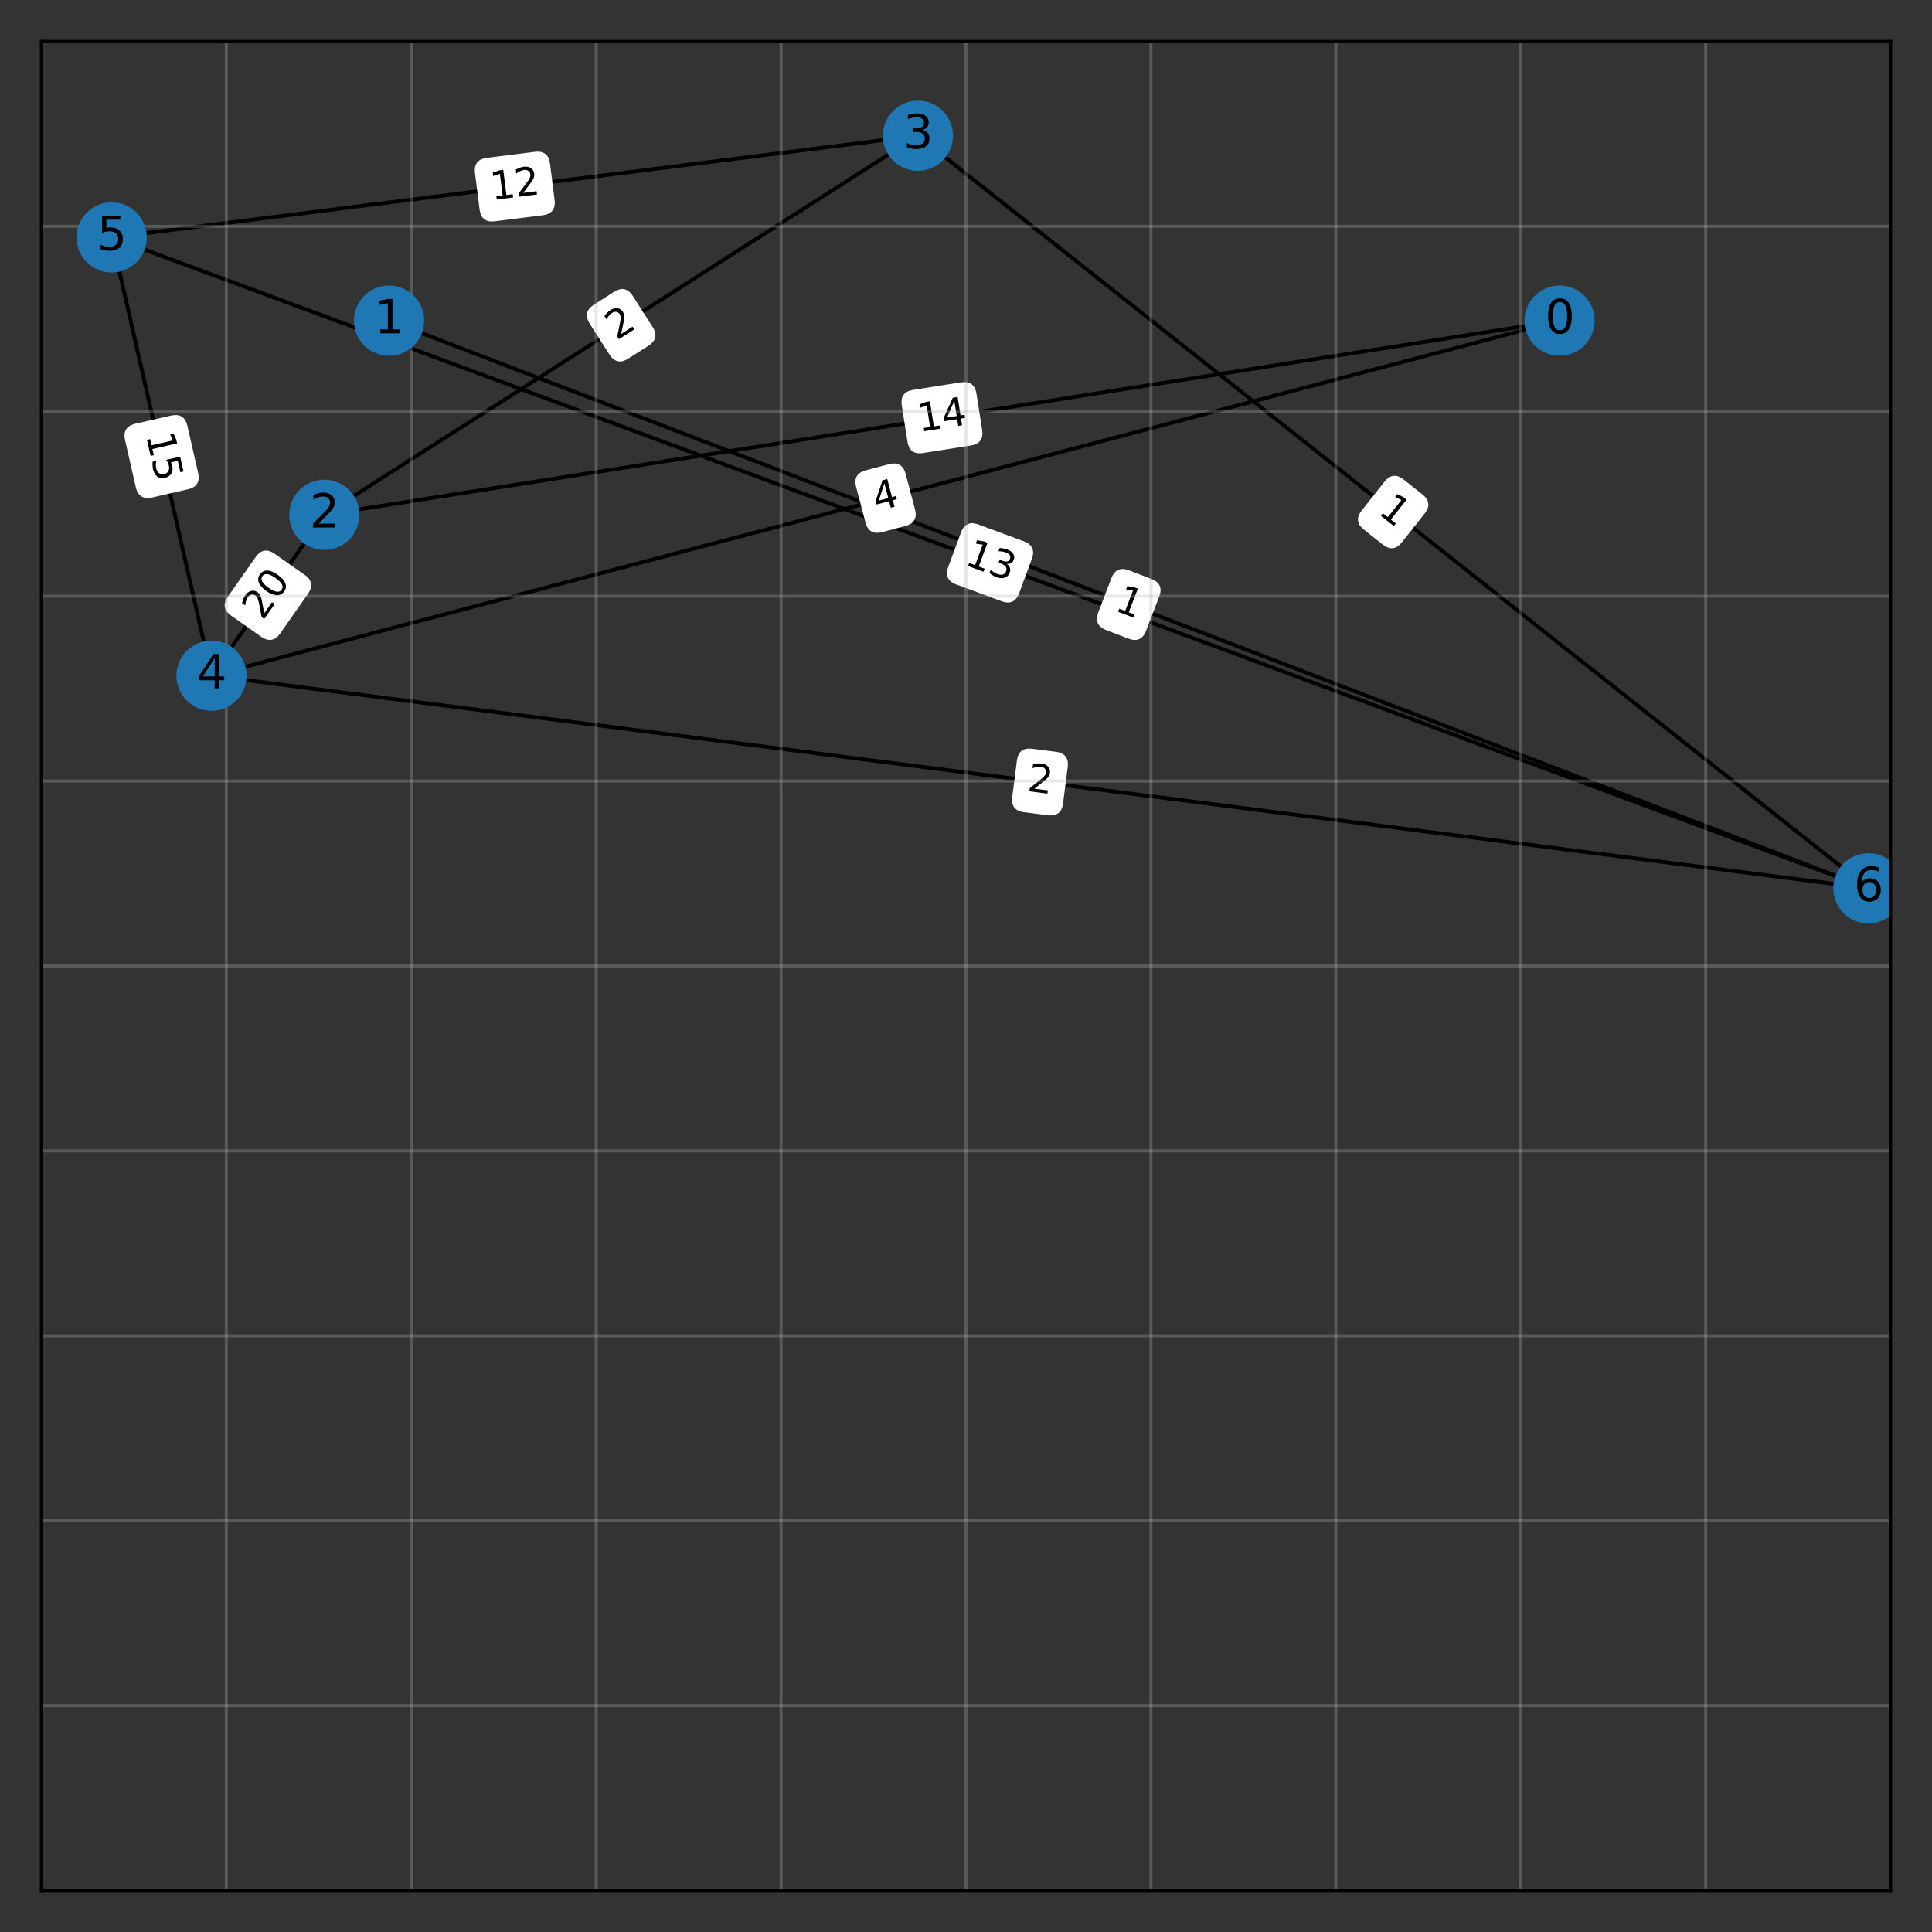 <?xml version="1.0" encoding="utf-8" standalone="no"?>
<!DOCTYPE svg PUBLIC "-//W3C//DTD SVG 1.1//EN"
  "http://www.w3.org/Graphics/SVG/1.1/DTD/svg11.dtd">
<svg xmlns:xlink="http://www.w3.org/1999/xlink" width="504pt" height="504pt" viewBox="0 0 504 504" xmlns="http://www.w3.org/2000/svg" version="1.1">
 <rect x="0" y="0" width="504" height="504" fill="#333333" stroke="none"/>
 <defs>
  <style type="text/css">*{stroke-linejoin: round; stroke-linecap: butt}</style>
 </defs>
 <g id="figure_1">
  <g id="patch_1">
   <path d="M 0 504 
L 504 504 
L 504 0 
L 0 0 
L 0 504 
z
" style="fill: none; opacity: 0"/>
  </g>
  <g id="axes_1">
   <g id="patch_2">
    <path d="M 10.8 493.2 
L 493.2 493.2 
L 493.2 10.8 
L 10.8 10.8 
L 10.8 493.2 
z
" style="fill: none; opacity: 0"/>
   </g>
   <g id="LineCollection_1">
    <path d="M 406.85 83.642 
L 55.181 176.263 
" clip-path="url(#pabc9518d0c)" style="fill: none; stroke: #000000"/>
    <path d="M 406.85 83.642 
L 84.607 134.294 
" clip-path="url(#pabc9518d0c)" style="fill: none; stroke: #000000"/>
    <path d="M 101.491 83.642 
L 487.411 231.739 
" clip-path="url(#pabc9518d0c)" style="fill: none; stroke: #000000"/>
    <path d="M 84.607 134.294 
L 55.181 176.263 
" clip-path="url(#pabc9518d0c)" style="fill: none; stroke: #000000"/>
    <path d="M 84.607 134.294 
L 239.458 35.402 
" clip-path="url(#pabc9518d0c)" style="fill: none; stroke: #000000"/>
    <path d="M 239.458 35.402 
L 29.131 61.934 
" clip-path="url(#pabc9518d0c)" style="fill: none; stroke: #000000"/>
    <path d="M 239.458 35.402 
L 487.411 231.739 
" clip-path="url(#pabc9518d0c)" style="fill: none; stroke: #000000"/>
    <path d="M 55.181 176.263 
L 29.131 61.934 
" clip-path="url(#pabc9518d0c)" style="fill: none; stroke: #000000"/>
    <path d="M 55.181 176.263 
L 487.411 231.739 
" clip-path="url(#pabc9518d0c)" style="fill: none; stroke: #000000"/>
    <path d="M 29.131 61.934 
L 487.411 231.739 
" clip-path="url(#pabc9518d0c)" style="fill: none; stroke: #000000"/>
   </g>
   <g id="text_1">
    <g id="patch_3">
     <path d="M 229.936 138.344 
L 236.088 136.723 
Q 238.989 135.959 238.225 133.058 
L 235.76 123.699 
Q 234.996 120.798 232.095 121.562 
L 225.943 123.183 
Q 223.041 123.947 223.806 126.848 
L 226.27 136.207 
Q 227.035 139.108 229.936 138.344 
z
" clip-path="url(#pabc9518d0c)" style="fill: #ffffff; stroke: #ffffff; stroke-linejoin: miter"/>
    </g>
    <g clip-path="url(#pabc9518d0c)">
     <!-- 4 -->
     <g transform="translate(228.642 133.431) rotate(-14.755) scale(0.1 -0.1)">
      <defs>
       <path id="DejaVuSans-34" d="M 2419 4116 
L 825 1625 
L 2419 1625 
L 2419 4116 
z
M 2253 4666 
L 3047 4666 
L 3047 1625 
L 3713 1625 
L 3713 1100 
L 3047 1100 
L 3047 0 
L 2419 0 
L 2419 1100 
L 313 1100 
L 313 1709 
L 2253 4666 
z
" transform="scale(0.016)"/>
      </defs>
      <use xlink:href="#DejaVuSans-34"/>
     </g>
    </g>
   </g>
   <g id="text_2">
    <g id="patch_4">
     <path d="M 240.662 117.7 
L 253.233 115.724 
Q 256.196 115.258 255.731 112.295 
L 254.228 102.734 
Q 253.762 99.77 250.798 100.236 
L 238.228 102.212 
Q 235.264 102.678 235.73 105.642 
L 237.233 115.202 
Q 237.699 118.166 240.662 117.7 
z
" clip-path="url(#pabc9518d0c)" style="fill: #ffffff; stroke: #ffffff; stroke-linejoin: miter"/>
    </g>
    <g clip-path="url(#pabc9518d0c)">
     <!-- 14 -->
     <g transform="translate(239.873 112.682) rotate(-8.933) scale(0.1 -0.1)">
      <defs>
       <path id="DejaVuSans-31" d="M 794 531 
L 1825 531 
L 1825 4091 
L 703 3866 
L 703 4441 
L 1819 4666 
L 2450 4666 
L 2450 531 
L 3481 531 
L 3481 0 
L 794 0 
L 794 531 
z
" transform="scale(0.016)"/>
      </defs>
      <use xlink:href="#DejaVuSans-31"/>
      <use xlink:href="#DejaVuSans-34" x="63.623"/>
     </g>
    </g>
   </g>
   <g id="text_3">
    <g id="patch_5">
     <path d="M 288.674 163.87 
L 294.614 166.15 
Q 297.415 167.225 298.49 164.424 
L 301.957 155.388 
Q 303.032 152.587 300.231 151.512 
L 294.291 149.233 
Q 291.49 148.158 290.415 150.959 
L 286.948 159.994 
Q 285.873 162.795 288.674 163.87 
z
" clip-path="url(#pabc9518d0c)" style="fill: #ffffff; stroke: #ffffff; stroke-linejoin: miter"/>
    </g>
    <g clip-path="url(#pabc9518d0c)">
     <!-- 1 -->
     <g transform="translate(290.494 159.128) rotate(-339.006) scale(0.1 -0.1)">
      <use xlink:href="#DejaVuSans-31"/>
     </g>
    </g>
   </g>
   <g id="text_4">
    <g id="patch_6">
     <path d="M 72.659 164.99 
L 79.964 154.571 
Q 81.687 152.114 79.23 150.392 
L 71.306 144.836 
Q 68.85 143.114 67.127 145.57 
L 59.822 155.989 
Q 58.1 158.446 60.556 160.168 
L 68.48 165.724 
Q 70.937 167.446 72.659 164.99 
z
" clip-path="url(#pabc9518d0c)" style="fill: #ffffff; stroke: #ffffff; stroke-linejoin: miter"/>
    </g>
    <g clip-path="url(#pabc9518d0c)">
     <!-- 20 -->
     <g transform="translate(68.5 162.074) rotate(-54.964) scale(0.1 -0.1)">
      <defs>
       <path id="DejaVuSans-32" d="M 1228 531 
L 3431 531 
L 3431 0 
L 469 0 
L 469 531 
Q 828 903 1448 1529 
Q 2069 2156 2228 2338 
Q 2531 2678 2651 2914 
Q 2772 3150 2772 3378 
Q 2772 3750 2511 3984 
Q 2250 4219 1831 4219 
Q 1534 4219 1204 4116 
Q 875 4013 500 3803 
L 500 4441 
Q 881 4594 1212 4672 
Q 1544 4750 1819 4750 
Q 2544 4750 2975 4387 
Q 3406 4025 3406 3419 
Q 3406 3131 3298 2873 
Q 3191 2616 2906 2266 
Q 2828 2175 2409 1742 
Q 1991 1309 1228 531 
z
" transform="scale(0.016)"/>
       <path id="DejaVuSans-30" d="M 2034 4250 
Q 1547 4250 1301 3770 
Q 1056 3291 1056 2328 
Q 1056 1369 1301 889 
Q 1547 409 2034 409 
Q 2525 409 2770 889 
Q 3016 1369 3016 2328 
Q 3016 3291 2770 3770 
Q 2525 4250 2034 4250 
z
M 2034 4750 
Q 2819 4750 3233 4129 
Q 3647 3509 3647 2328 
Q 3647 1150 3233 529 
Q 2819 -91 2034 -91 
Q 1250 -91 836 529 
Q 422 1150 422 2328 
Q 422 3509 836 4129 
Q 1250 4750 2034 4750 
z
" transform="scale(0.016)"/>
      </defs>
      <use xlink:href="#DejaVuSans-32"/>
      <use xlink:href="#DejaVuSans-30" x="63.623"/>
     </g>
    </g>
   </g>
   <g id="text_5">
    <g id="patch_7">
     <path d="M 163.571 93.167 
L 168.934 89.742 
Q 171.462 88.128 169.847 85.599 
L 164.638 77.443 
Q 163.024 74.914 160.495 76.529 
L 155.133 79.953 
Q 152.605 81.568 154.219 84.096 
L 159.428 92.253 
Q 161.043 94.782 163.571 93.167 
z
" clip-path="url(#pabc9518d0c)" style="fill: #ffffff; stroke: #ffffff; stroke-linejoin: miter"/>
    </g>
    <g clip-path="url(#pabc9518d0c)">
     <!-- 2 -->
     <g transform="translate(160.837 88.886) rotate(-32.563) scale(0.1 -0.1)">
      <use xlink:href="#DejaVuSans-32"/>
     </g>
    </g>
   </g>
   <g id="text_6">
    <g id="patch_8">
     <path d="M 128.963 57.242 
L 141.588 55.65 
Q 144.564 55.274 144.189 52.298 
L 142.978 42.696 
Q 142.602 39.719 139.626 40.095 
L 127.001 41.687 
Q 124.024 42.063 124.4 45.039 
L 125.611 54.641 
Q 125.987 57.618 128.963 57.242 
z
" clip-path="url(#pabc9518d0c)" style="fill: #ffffff; stroke: #ffffff; stroke-linejoin: miter"/>
    </g>
    <g clip-path="url(#pabc9518d0c)">
     <!-- 12 -->
     <g transform="translate(128.327 52.202) rotate(-7.19) scale(0.1 -0.1)">
      <use xlink:href="#DejaVuSans-31"/>
      <use xlink:href="#DejaVuSans-32" x="63.623"/>
     </g>
    </g>
   </g>
   <g id="text_7">
    <g id="patch_9">
     <path d="M 356.075 137.742 
L 361.063 141.692 
Q 363.415 143.555 365.277 141.203 
L 371.285 133.615 
Q 373.148 131.263 370.796 129.401 
L 365.808 125.451 
Q 363.456 123.589 361.593 125.941 
L 355.585 133.528 
Q 353.723 135.88 356.075 137.742 
z
" clip-path="url(#pabc9518d0c)" style="fill: #ffffff; stroke: #ffffff; stroke-linejoin: miter"/>
    </g>
    <g clip-path="url(#pabc9518d0c)">
     <!-- 1 -->
     <g transform="translate(359.228 133.76) rotate(-321.627) scale(0.1 -0.1)">
      <use xlink:href="#DejaVuSans-31"/>
     </g>
    </g>
   </g>
   <g id="text_8">
    <g id="patch_10">
     <path d="M 33.099 114.635 
L 35.926 127.042 
Q 36.592 129.967 39.517 129.301 
L 48.954 127.15 
Q 51.879 126.484 51.212 123.559 
L 48.385 111.152 
Q 47.719 108.227 44.794 108.893 
L 35.358 111.043 
Q 32.432 111.71 33.099 114.635 
z
" clip-path="url(#pabc9518d0c)" style="fill: #ffffff; stroke: #ffffff; stroke-linejoin: miter"/>
    </g>
    <g clip-path="url(#pabc9518d0c)">
     <!-- 15 -->
     <g transform="translate(38.052 113.506) rotate(-282.836) scale(0.1 -0.1)">
      <defs>
       <path id="DejaVuSans-35" d="M 691 4666 
L 3169 4666 
L 3169 4134 
L 1269 4134 
L 1269 2991 
Q 1406 3038 1543 3061 
Q 1681 3084 1819 3084 
Q 2600 3084 3056 2656 
Q 3513 2228 3513 1497 
Q 3513 744 3044 326 
Q 2575 -91 1722 -91 
Q 1428 -91 1123 -41 
Q 819 9 494 109 
L 494 744 
Q 775 591 1075 516 
Q 1375 441 1709 441 
Q 2250 441 2565 725 
Q 2881 1009 2881 1497 
Q 2881 1984 2565 2268 
Q 2250 2553 1709 2553 
Q 1456 2553 1204 2497 
Q 953 2441 691 2322 
L 691 4666 
z
" transform="scale(0.016)"/>
      </defs>
      <use xlink:href="#DejaVuSans-31"/>
      <use xlink:href="#DejaVuSans-35" x="63.623"/>
     </g>
    </g>
   </g>
   <g id="text_9">
    <g id="patch_11">
     <path d="M 267.144 211.372 
L 273.455 212.182 
Q 276.43 212.564 276.812 209.588 
L 278.044 199.989 
Q 278.426 197.013 275.451 196.631 
L 269.14 195.821 
Q 266.164 195.439 265.782 198.415 
L 264.55 208.014 
Q 264.168 210.99 267.144 211.372 
z
" clip-path="url(#pabc9518d0c)" style="fill: #ffffff; stroke: #ffffff; stroke-linejoin: miter"/>
    </g>
    <g clip-path="url(#pabc9518d0c)">
     <!-- 2 -->
     <g transform="translate(267.791 206.333) rotate(-352.686) scale(0.1 -0.1)">
      <use xlink:href="#DejaVuSans-32"/>
     </g>
    </g>
   </g>
   <g id="text_10">
    <g id="patch_12">
     <path d="M 249.581 151.977 
L 261.514 156.398 
Q 264.327 157.44 265.369 154.627 
L 268.732 145.552 
Q 269.774 142.739 266.961 141.697 
L 255.029 137.275 
Q 252.215 136.233 251.173 139.046 
L 247.811 148.121 
Q 246.768 150.935 249.581 151.977 
z
" clip-path="url(#pabc9518d0c)" style="fill: #ffffff; stroke: #ffffff; stroke-linejoin: miter"/>
    </g>
    <g clip-path="url(#pabc9518d0c)">
     <!-- 13 -->
     <g transform="translate(251.346 147.214) rotate(-339.669) scale(0.1 -0.1)">
      <defs>
       <path id="DejaVuSans-33" d="M 2597 2516 
Q 3050 2419 3304 2112 
Q 3559 1806 3559 1356 
Q 3559 666 3084 287 
Q 2609 -91 1734 -91 
Q 1441 -91 1130 -33 
Q 819 25 488 141 
L 488 750 
Q 750 597 1062 519 
Q 1375 441 1716 441 
Q 2309 441 2620 675 
Q 2931 909 2931 1356 
Q 2931 1769 2642 2001 
Q 2353 2234 1838 2234 
L 1294 2234 
L 1294 2753 
L 1863 2753 
Q 2328 2753 2575 2939 
Q 2822 3125 2822 3475 
Q 2822 3834 2567 4026 
Q 2313 4219 1838 4219 
Q 1578 4219 1281 4162 
Q 984 4106 628 3988 
L 628 4550 
Q 988 4650 1302 4700 
Q 1616 4750 1894 4750 
Q 2613 4750 3031 4423 
Q 3450 4097 3450 3541 
Q 3450 3153 3228 2886 
Q 3006 2619 2597 2516 
z
" transform="scale(0.016)"/>
      </defs>
      <use xlink:href="#DejaVuSans-31"/>
      <use xlink:href="#DejaVuSans-33" x="63.623"/>
     </g>
    </g>
   </g>
   <g id="matplotlib.axis_1">
    <g id="xtick_1">
     <g id="line2d_1">
      <path d="M 10.8 493.2 
L 10.8 10.8 
" clip-path="url(#pabc9518d0c)" style="fill: none; stroke: #b0b0b0; stroke-opacity: 0.3; stroke-width: 0.8; stroke-linecap: square"/>
     </g>
    </g>
    <g id="xtick_2">
     <g id="line2d_2">
      <path d="M 59.04 493.2 
L 59.04 10.8 
" clip-path="url(#pabc9518d0c)" style="fill: none; stroke: #b0b0b0; stroke-opacity: 0.3; stroke-width: 0.8; stroke-linecap: square"/>
     </g>
    </g>
    <g id="xtick_3">
     <g id="line2d_3">
      <path d="M 107.28 493.2 
L 107.28 10.8 
" clip-path="url(#pabc9518d0c)" style="fill: none; stroke: #b0b0b0; stroke-opacity: 0.3; stroke-width: 0.8; stroke-linecap: square"/>
     </g>
    </g>
    <g id="xtick_4">
     <g id="line2d_4">
      <path d="M 155.52 493.2 
L 155.52 10.8 
" clip-path="url(#pabc9518d0c)" style="fill: none; stroke: #b0b0b0; stroke-opacity: 0.3; stroke-width: 0.8; stroke-linecap: square"/>
     </g>
    </g>
    <g id="xtick_5">
     <g id="line2d_5">
      <path d="M 203.76 493.2 
L 203.76 10.8 
" clip-path="url(#pabc9518d0c)" style="fill: none; stroke: #b0b0b0; stroke-opacity: 0.3; stroke-width: 0.8; stroke-linecap: square"/>
     </g>
    </g>
    <g id="xtick_6">
     <g id="line2d_6">
      <path d="M 252 493.2 
L 252 10.8 
" clip-path="url(#pabc9518d0c)" style="fill: none; stroke: #b0b0b0; stroke-opacity: 0.3; stroke-width: 0.8; stroke-linecap: square"/>
     </g>
    </g>
    <g id="xtick_7">
     <g id="line2d_7">
      <path d="M 300.24 493.2 
L 300.24 10.8 
" clip-path="url(#pabc9518d0c)" style="fill: none; stroke: #b0b0b0; stroke-opacity: 0.3; stroke-width: 0.8; stroke-linecap: square"/>
     </g>
    </g>
    <g id="xtick_8">
     <g id="line2d_8">
      <path d="M 348.48 493.2 
L 348.48 10.8 
" clip-path="url(#pabc9518d0c)" style="fill: none; stroke: #b0b0b0; stroke-opacity: 0.3; stroke-width: 0.8; stroke-linecap: square"/>
     </g>
    </g>
    <g id="xtick_9">
     <g id="line2d_9">
      <path d="M 396.72 493.2 
L 396.72 10.8 
" clip-path="url(#pabc9518d0c)" style="fill: none; stroke: #b0b0b0; stroke-opacity: 0.3; stroke-width: 0.8; stroke-linecap: square"/>
     </g>
    </g>
    <g id="xtick_10">
     <g id="line2d_10">
      <path d="M 444.96 493.2 
L 444.96 10.8 
" clip-path="url(#pabc9518d0c)" style="fill: none; stroke: #b0b0b0; stroke-opacity: 0.3; stroke-width: 0.8; stroke-linecap: square"/>
     </g>
    </g>
    <g id="xtick_11">
     <g id="line2d_11">
      <path d="M 493.2 493.2 
L 493.2 10.8 
" clip-path="url(#pabc9518d0c)" style="fill: none; stroke: #b0b0b0; stroke-opacity: 0.3; stroke-width: 0.8; stroke-linecap: square"/>
     </g>
    </g>
   </g>
   <g id="matplotlib.axis_2">
    <g id="ytick_1">
     <g id="line2d_12">
      <path d="M 10.8 493.2 
L 493.2 493.2 
" clip-path="url(#pabc9518d0c)" style="fill: none; stroke: #b0b0b0; stroke-opacity: 0.3; stroke-width: 0.8; stroke-linecap: square"/>
     </g>
    </g>
    <g id="ytick_2">
     <g id="line2d_13">
      <path d="M 10.8 444.96 
L 493.2 444.96 
" clip-path="url(#pabc9518d0c)" style="fill: none; stroke: #b0b0b0; stroke-opacity: 0.3; stroke-width: 0.8; stroke-linecap: square"/>
     </g>
    </g>
    <g id="ytick_3">
     <g id="line2d_14">
      <path d="M 10.8 396.72 
L 493.2 396.72 
" clip-path="url(#pabc9518d0c)" style="fill: none; stroke: #b0b0b0; stroke-opacity: 0.3; stroke-width: 0.8; stroke-linecap: square"/>
     </g>
    </g>
    <g id="ytick_4">
     <g id="line2d_15">
      <path d="M 10.8 348.48 
L 493.2 348.48 
" clip-path="url(#pabc9518d0c)" style="fill: none; stroke: #b0b0b0; stroke-opacity: 0.3; stroke-width: 0.8; stroke-linecap: square"/>
     </g>
    </g>
    <g id="ytick_5">
     <g id="line2d_16">
      <path d="M 10.8 300.24 
L 493.2 300.24 
" clip-path="url(#pabc9518d0c)" style="fill: none; stroke: #b0b0b0; stroke-opacity: 0.3; stroke-width: 0.8; stroke-linecap: square"/>
     </g>
    </g>
    <g id="ytick_6">
     <g id="line2d_17">
      <path d="M 10.8 252 
L 493.2 252 
" clip-path="url(#pabc9518d0c)" style="fill: none; stroke: #b0b0b0; stroke-opacity: 0.3; stroke-width: 0.8; stroke-linecap: square"/>
     </g>
    </g>
    <g id="ytick_7">
     <g id="line2d_18">
      <path d="M 10.8 203.76 
L 493.2 203.76 
" clip-path="url(#pabc9518d0c)" style="fill: none; stroke: #b0b0b0; stroke-opacity: 0.3; stroke-width: 0.8; stroke-linecap: square"/>
     </g>
    </g>
    <g id="ytick_8">
     <g id="line2d_19">
      <path d="M 10.8 155.52 
L 493.2 155.52 
" clip-path="url(#pabc9518d0c)" style="fill: none; stroke: #b0b0b0; stroke-opacity: 0.3; stroke-width: 0.8; stroke-linecap: square"/>
     </g>
    </g>
    <g id="ytick_9">
     <g id="line2d_20">
      <path d="M 10.8 107.28 
L 493.2 107.28 
" clip-path="url(#pabc9518d0c)" style="fill: none; stroke: #b0b0b0; stroke-opacity: 0.3; stroke-width: 0.8; stroke-linecap: square"/>
     </g>
    </g>
    <g id="ytick_10">
     <g id="line2d_21">
      <path d="M 10.8 59.04 
L 493.2 59.04 
" clip-path="url(#pabc9518d0c)" style="fill: none; stroke: #b0b0b0; stroke-opacity: 0.3; stroke-width: 0.8; stroke-linecap: square"/>
     </g>
    </g>
    <g id="ytick_11">
     <g id="line2d_22">
      <path d="M 10.8 10.8 
L 493.2 10.8 
" clip-path="url(#pabc9518d0c)" style="fill: none; stroke: #b0b0b0; stroke-opacity: 0.3; stroke-width: 0.8; stroke-linecap: square"/>
     </g>
    </g>
   </g>
   <g id="PathCollection_1">
    <defs>
     <path id="m9e7fe600dd" d="M 0 8.66 
C 2.297 8.66 4.5 7.748 6.124 6.124 
C 7.748 4.5 8.66 2.297 8.66 0 
C 8.66 -2.297 7.748 -4.5 6.124 -6.124 
C 4.5 -7.748 2.297 -8.66 0 -8.66 
C -2.297 -8.66 -4.5 -7.748 -6.124 -6.124 
C -7.748 -4.5 -8.66 -2.297 -8.66 0 
C -8.66 2.297 -7.748 4.5 -6.124 6.124 
C -4.5 7.748 -2.297 8.66 0 8.66 
z
" style="stroke: #1f78b4"/>
    </defs>
    <g clip-path="url(#pabc9518d0c)">
     <use xlink:href="#m9e7fe600dd" x="406.85" y="83.642" style="fill: #1f78b4; stroke: #1f78b4"/>
     <use xlink:href="#m9e7fe600dd" x="101.491" y="83.642" style="fill: #1f78b4; stroke: #1f78b4"/>
     <use xlink:href="#m9e7fe600dd" x="84.607" y="134.294" style="fill: #1f78b4; stroke: #1f78b4"/>
     <use xlink:href="#m9e7fe600dd" x="239.458" y="35.402" style="fill: #1f78b4; stroke: #1f78b4"/>
     <use xlink:href="#m9e7fe600dd" x="55.181" y="176.263" style="fill: #1f78b4; stroke: #1f78b4"/>
     <use xlink:href="#m9e7fe600dd" x="29.131" y="61.934" style="fill: #1f78b4; stroke: #1f78b4"/>
     <use xlink:href="#m9e7fe600dd" x="487.411" y="231.739" style="fill: #1f78b4; stroke: #1f78b4"/>
    </g>
   </g>
   <g id="patch_13">
    <path d="M 10.8 493.2 
L 10.8 10.8 
" style="fill: none; stroke: #000000; stroke-width: 0.8; stroke-linejoin: miter; stroke-linecap: square"/>
   </g>
   <g id="patch_14">
    <path d="M 493.2 493.2 
L 493.2 10.8 
" style="fill: none; stroke: #000000; stroke-width: 0.8; stroke-linejoin: miter; stroke-linecap: square"/>
   </g>
   <g id="patch_15">
    <path d="M 10.8 493.2 
L 493.2 493.2 
" style="fill: none; stroke: #000000; stroke-width: 0.8; stroke-linejoin: miter; stroke-linecap: square"/>
   </g>
   <g id="patch_16">
    <path d="M 10.8 10.8 
L 493.2 10.8 
" style="fill: none; stroke: #000000; stroke-width: 0.8; stroke-linejoin: miter; stroke-linecap: square"/>
   </g>
   <g id="text_11">
    <g clip-path="url(#pabc9518d0c)">
     <!-- 0 -->
     <g transform="translate(403.033 86.954) scale(0.12 -0.12)">
      <use xlink:href="#DejaVuSans-30"/>
     </g>
    </g>
   </g>
   <g id="text_12">
    <g clip-path="url(#pabc9518d0c)">
     <!-- 1 -->
     <g transform="translate(97.674 86.954) scale(0.12 -0.12)">
      <use xlink:href="#DejaVuSans-31"/>
     </g>
    </g>
   </g>
   <g id="text_13">
    <g clip-path="url(#pabc9518d0c)">
     <!-- 2 -->
     <g transform="translate(80.79 137.606) scale(0.12 -0.12)">
      <use xlink:href="#DejaVuSans-32"/>
     </g>
    </g>
   </g>
   <g id="text_14">
    <g clip-path="url(#pabc9518d0c)">
     <!-- 3 -->
     <g transform="translate(235.64 38.714) scale(0.12 -0.12)">
      <use xlink:href="#DejaVuSans-33"/>
     </g>
    </g>
   </g>
   <g id="text_15">
    <g clip-path="url(#pabc9518d0c)">
     <!-- 4 -->
     <g transform="translate(51.363 179.574) scale(0.12 -0.12)">
      <use xlink:href="#DejaVuSans-34"/>
     </g>
    </g>
   </g>
   <g id="text_16">
    <g clip-path="url(#pabc9518d0c)">
     <!-- 5 -->
     <g transform="translate(25.314 65.246) scale(0.12 -0.12)">
      <use xlink:href="#DejaVuSans-35"/>
     </g>
    </g>
   </g>
   <g id="text_17">
    <g clip-path="url(#pabc9518d0c)">
     <!-- 6 -->
     <g transform="translate(483.594 235.05) scale(0.12 -0.12)">
      <defs>
       <path id="DejaVuSans-36" d="M 2113 2584 
Q 1688 2584 1439 2293 
Q 1191 2003 1191 1497 
Q 1191 994 1439 701 
Q 1688 409 2113 409 
Q 2538 409 2786 701 
Q 3034 994 3034 1497 
Q 3034 2003 2786 2293 
Q 2538 2584 2113 2584 
z
M 3366 4563 
L 3366 3988 
Q 3128 4100 2886 4159 
Q 2644 4219 2406 4219 
Q 1781 4219 1451 3797 
Q 1122 3375 1075 2522 
Q 1259 2794 1537 2939 
Q 1816 3084 2150 3084 
Q 2853 3084 3261 2657 
Q 3669 2231 3669 1497 
Q 3669 778 3244 343 
Q 2819 -91 2113 -91 
Q 1303 -91 875 529 
Q 447 1150 447 2328 
Q 447 3434 972 4092 
Q 1497 4750 2381 4750 
Q 2619 4750 2861 4703 
Q 3103 4656 3366 4563 
z
" transform="scale(0.016)"/>
      </defs>
      <use xlink:href="#DejaVuSans-36"/>
     </g>
    </g>
   </g>
  </g>
 </g>
 <defs>
  <clipPath id="pabc9518d0c">
   <rect x="10.8" y="10.8" width="482.4" height="482.4"/>
  </clipPath>
 </defs>
</svg>
